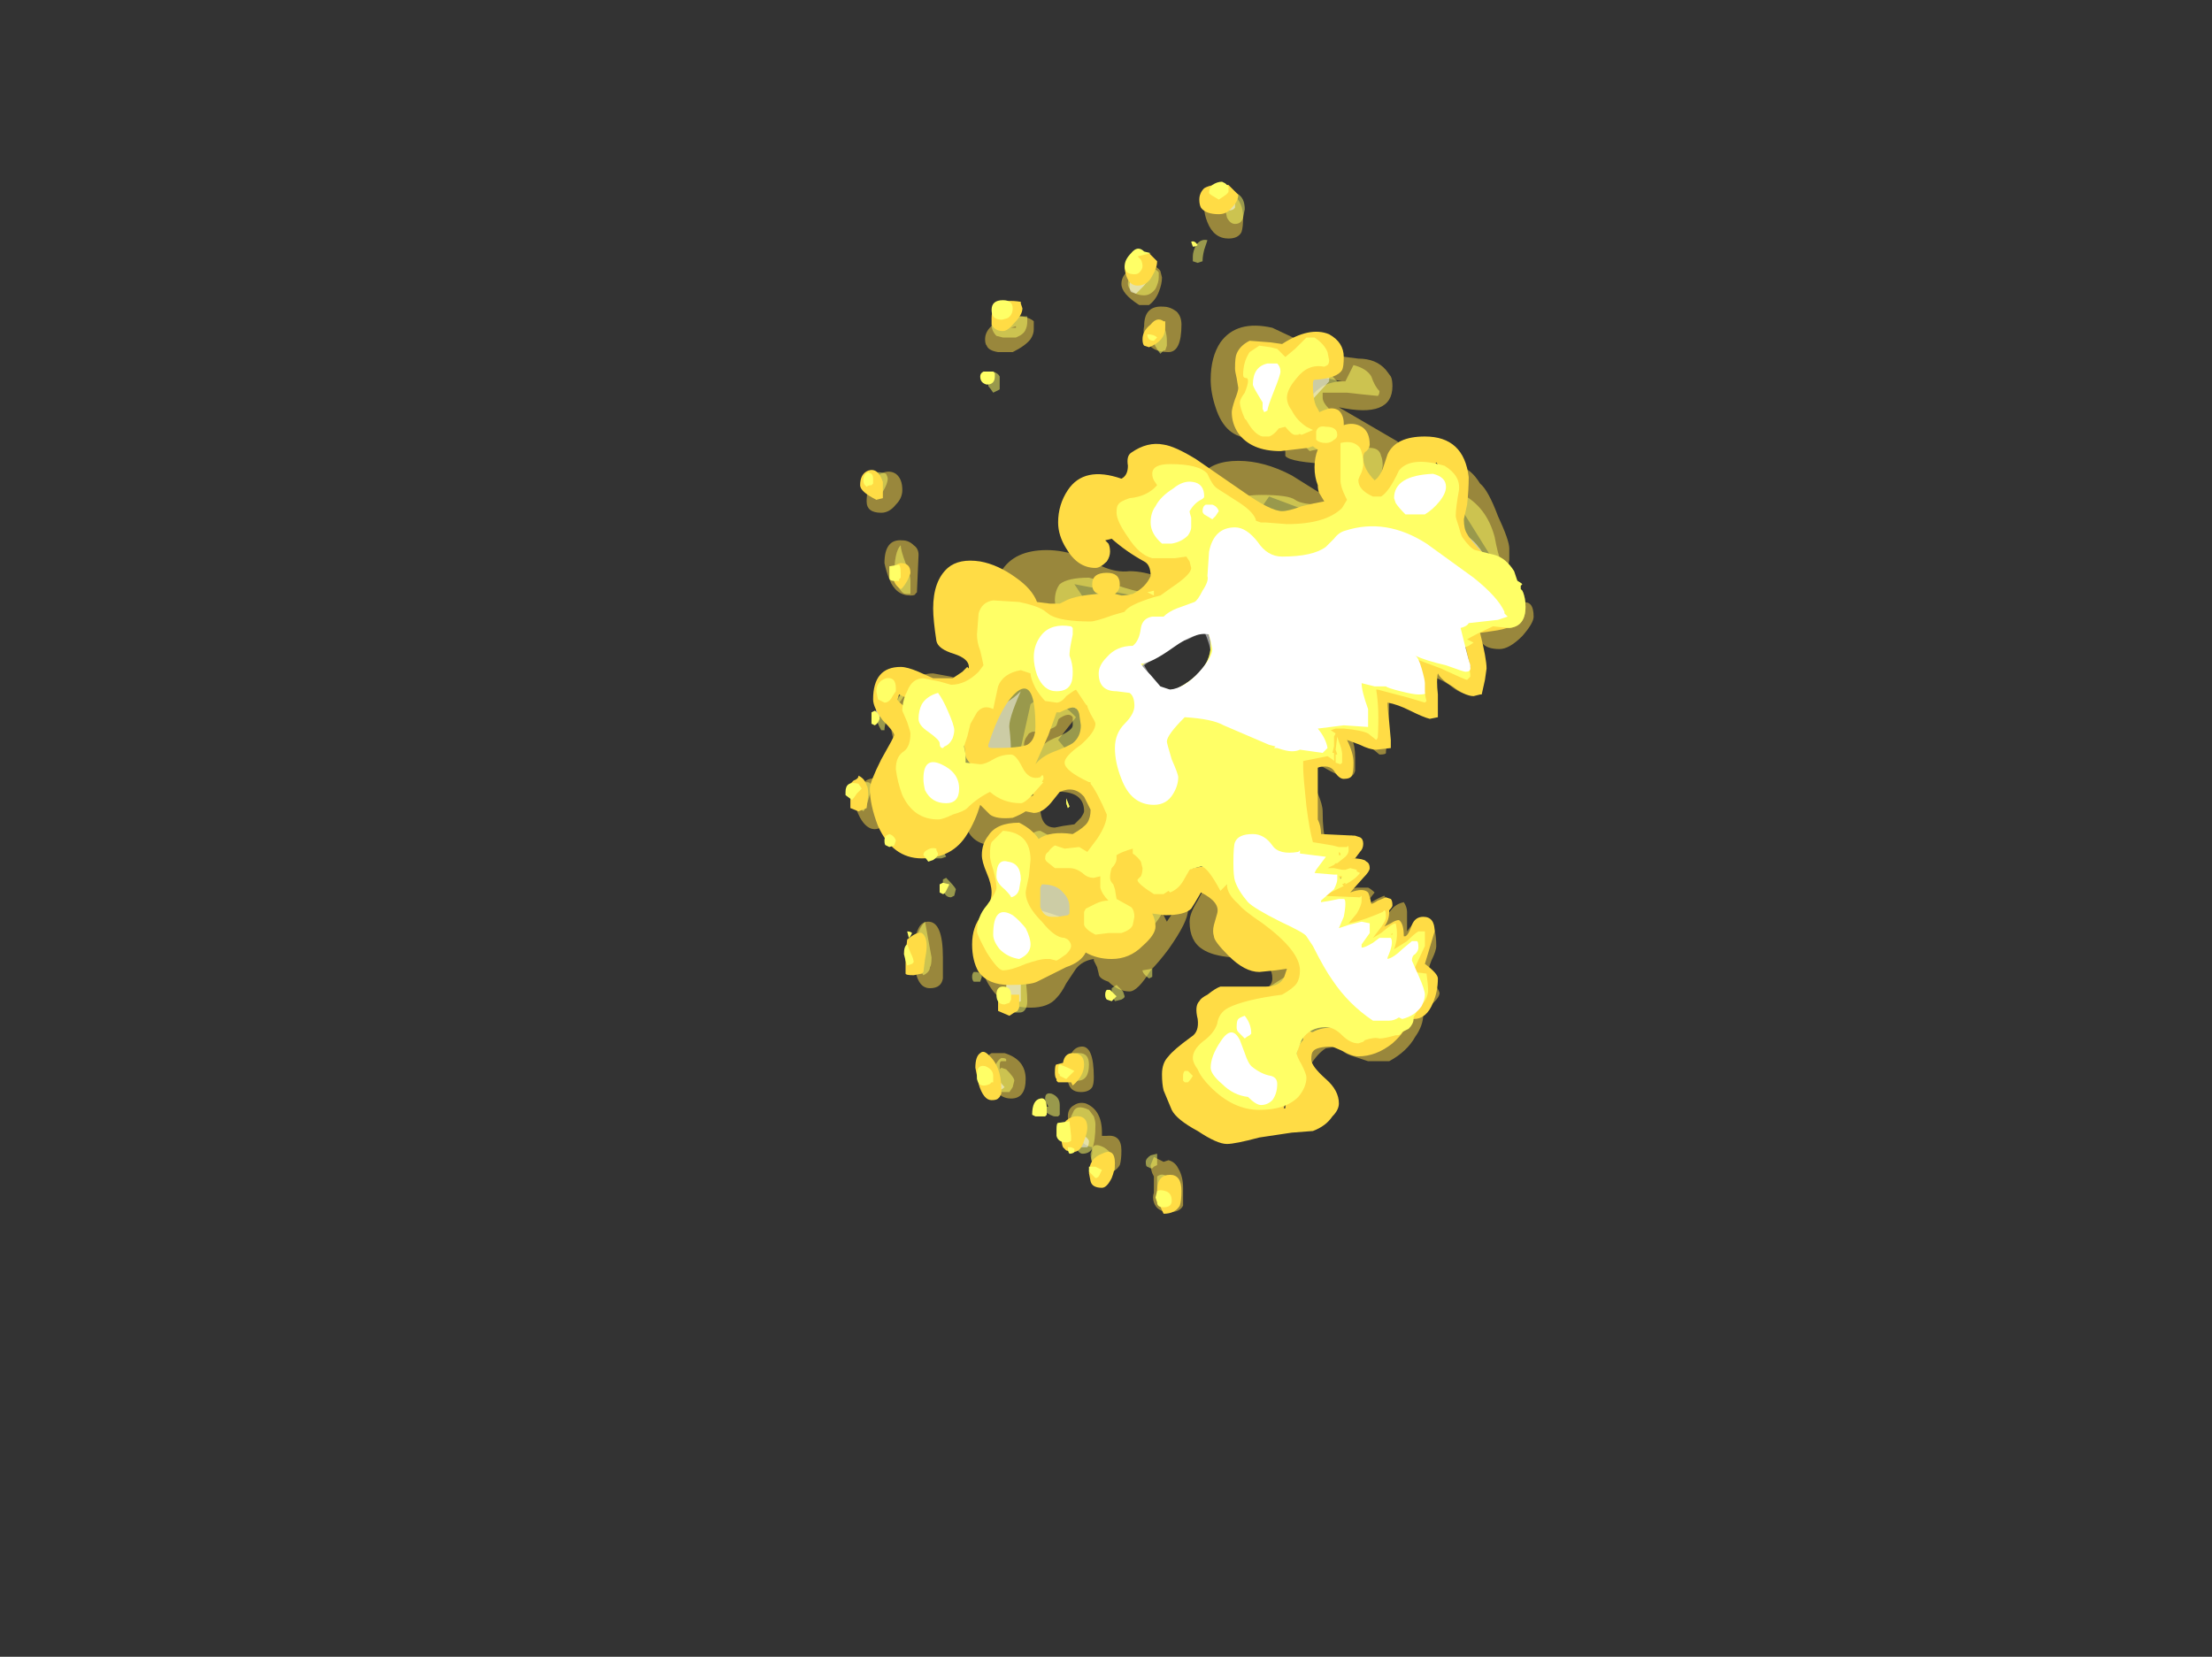 <?xml version="1.0" encoding="UTF-8" standalone="no"?>
<svg xmlns:ffdec="https://www.free-decompiler.com/flash" xmlns:xlink="http://www.w3.org/1999/xlink" ffdec:objectType="frame" height="357.35px" width="477.05px" xmlns="http://www.w3.org/2000/svg">
  <rect width="100%" height="100%" fill="#333333" stroke="none"/>
  <g transform="matrix(1.0, 0.0, 0.0, 1.0, 164.25, 236.25)">
    <use ffdec:characterId="1545" height="31.5" transform="matrix(7.0, 0.0, 0.0, 7.0, 19.5, -195.3)" width="21.0" xlink:href="#shape0"/>
    <use ffdec:characterId="1546" height="31.8" transform="matrix(7.0, 0.0, 0.0, 7.0, 18.1, -197.05)" width="20.95" xlink:href="#shape1"/>
  </g>
  <defs>
    <g id="shape0" transform="matrix(1.0, 0.0, 0.0, 1.0, 4.0, 40.5)">
      <path d="M7.45 -40.5 Q8.05 -40.3 8.05 -39.65 8.05 -39.35 8.0 -39.2 7.9 -39.0 7.6 -39.0 7.15 -39.0 6.95 -39.5 6.85 -39.75 6.85 -39.95 6.85 -40.3 7.05 -40.45 7.2 -40.55 7.45 -40.5 M6.15 -36.35 Q6.15 -35.5 5.75 -35.5 5.2 -35.5 5.05 -35.9 4.95 -36.05 5.0 -36.3 5.0 -36.95 5.6 -36.9 5.8 -36.9 6.0 -36.75 6.15 -36.6 6.15 -36.35 M10.8 -35.4 L11.6 -35.3 Q12.15 -35.3 12.45 -34.95 L12.6 -34.75 Q12.65 -34.65 12.65 -34.45 12.65 -33.45 11.0 -33.8 L12.8 -32.75 Q12.9 -32.65 12.85 -32.5 L12.8 -31.9 Q12.8 -31.5 13.0 -31.2 13.15 -31.0 13.3 -30.95 L13.5 -31.2 Q13.7 -31.55 14.0 -31.75 14.8 -32.35 15.35 -31.45 15.6 -31.25 15.9 -30.45 16.25 -29.7 16.25 -29.45 L16.25 -29.1 16.2 -28.8 Q16.15 -28.7 16.0 -28.7 L14.5 -31.1 13.65 -30.1 12.15 -31.3 10.45 -30.45 8.85 -31.05 8.5 -30.55 8.3 -29.55 Q8.3 -29.15 7.9 -29.15 L7.75 -29.15 Q7.7 -28.8 7.45 -28.5 L5.7 -27.8 2.85 -28.35 Q3.3 -27.7 3.35 -27.5 L3.4 -26.85 Q3.4 -26.35 3.25 -26.05 L2.35 -25.55 1.9 -25.6 0.9 -25.35 Q0.2 -24.6 -0.45 -24.6 -0.75 -24.6 -1.0 -24.7 L-0.9 -23.95 Q-0.8 -23.65 -0.55 -23.4 L-0.6 -23.4 -0.85 -23.0 -0.3 -22.6 Q-0.1 -23.0 0.4 -22.85 0.9 -22.6 1.0 -22.4 L1.5 -24.65 Q2.05 -25.15 2.9 -24.25 L2.35 -23.55 4.05 -21.5 3.7 -20.55 2.35 -19.9 1.8 -20.1 1.35 -18.4 Q1.95 -18.3 2.8 -17.95 L3.15 -17.8 3.2 -18.1 Q3.45 -18.4 4.2 -18.3 L4.65 -18.35 3.7 -19.85 5.3 -20.85 7.35 -20.2 7.6 -19.1 Q7.6 -19.0 7.35 -18.6 L7.65 -18.6 9.0 -17.05 Q9.55 -16.7 9.55 -16.2 L9.25 -15.5 Q9.1 -15.35 8.6 -15.1 L9.2 -14.05 9.45 -13.7 10.0 -14.45 11.45 -14.75 12.75 -15.05 Q13.05 -15.35 13.25 -15.5 L13.35 -15.55 13.65 -15.75 13.65 -15.85 13.5 -16.05 13.3 -16.25 13.4 -16.45 Q13.35 -16.65 13.35 -16.9 13.35 -17.1 13.55 -17.55 L12.9 -16.95 12.7 -16.65 12.55 -16.7 12.5 -16.85 12.65 -17.3 Q12.8 -17.65 12.8 -17.75 L12.8 -17.8 12.45 -17.35 11.8 -17.3 11.95 -17.65 Q12.15 -17.95 12.15 -18.05 L11.8 -17.85 11.0 -17.75 Q11.15 -18.2 11.3 -18.25 L11.3 -18.35 10.4 -18.6 Q10.45 -18.7 10.9 -19.0 L11.45 -19.6 10.45 -19.55 10.7 -19.85 Q10.05 -20.0 9.95 -20.4 L9.7 -22.85 10.1 -23.0 Q9.8 -23.2 9.75 -23.4 L10.3 -23.35 11.0 -23.0 11.1 -23.0 11.0 -23.55 10.95 -23.55 10.9 -23.6 Q10.9 -23.65 10.9 -23.8 10.85 -24.0 10.8 -24.1 L11.4 -24.1 Q11.7 -23.9 12.05 -23.8 12.15 -24.3 12.15 -25.4 L12.95 -25.15 Q13.3 -24.9 13.45 -24.85 L13.5 -25.45 13.35 -25.85 13.4 -25.95 13.6 -26.0 14.95 -25.45 14.65 -26.55 15.5 -26.95 Q17.0 -28.4 17.0 -27.35 17.0 -27.15 16.65 -26.75 16.25 -26.35 15.95 -26.35 15.55 -26.35 15.4 -26.55 L15.05 -26.5 15.25 -25.9 15.35 -25.3 Q15.35 -25.25 15.25 -25.1 15.15 -24.95 15.05 -24.95 14.75 -24.95 14.4 -25.25 14.0 -25.5 13.8 -25.5 14.0 -24.9 14.05 -24.5 L14.0 -24.3 Q13.95 -24.25 13.8 -24.25 13.65 -24.25 13.15 -24.55 L12.55 -24.9 Q12.55 -23.95 12.45 -23.2 L12.45 -23.15 Q12.45 -23.1 12.25 -23.1 L11.95 -23.35 Q11.6 -23.55 11.4 -23.55 11.5 -23.4 11.5 -23.0 L11.5 -22.6 Q11.45 -22.4 11.25 -22.4 11.05 -22.4 10.45 -22.75 10.25 -22.65 10.25 -22.55 10.2 -22.55 10.2 -22.35 10.2 -22.25 10.35 -21.9 10.5 -21.55 10.5 -21.35 10.5 -20.7 10.6 -20.45 L11.4 -20.6 11.45 -20.55 Q11.5 -20.55 11.5 -20.4 11.5 -20.25 11.2 -19.95 L11.75 -19.85 11.8 -19.85 11.8 -19.7 Q11.8 -19.5 11.65 -19.3 11.55 -19.1 11.35 -19.0 L11.35 -18.95 11.55 -19.0 11.9 -19.0 Q12.0 -18.95 12.1 -18.85 L11.75 -18.4 11.75 -18.35 12.0 -18.55 Q12.25 -18.7 12.4 -18.75 12.55 -18.55 12.4 -18.15 L12.4 -18.05 12.6 -18.3 Q12.75 -18.5 13.0 -18.55 13.1 -18.4 13.1 -18.25 L13.1 -17.65 Q13.45 -18.15 13.7 -18.05 L13.75 -18.05 13.8 -18.0 Q14.0 -17.8 14.0 -17.2 14.0 -17.05 13.85 -16.75 13.75 -16.5 13.75 -16.35 13.75 -16.25 13.95 -16.05 14.1 -15.8 14.1 -15.75 14.1 -15.6 13.8 -15.35 L13.6 -15.2 13.6 -15.1 Q13.6 -14.75 13.35 -14.4 13.1 -13.95 12.55 -13.65 L11.9 -13.65 11.45 -13.8 Q11.1 -13.9 11.0 -14.1 L10.6 -14.05 Q10.35 -13.9 10.1 -13.5 9.9 -13.0 9.8 -12.85 9.65 -12.65 9.1 -12.35 8.5 -12.0 8.2 -12.0 7.45 -12.0 7.15 -12.9 6.95 -13.45 6.95 -13.95 6.95 -15.45 7.95 -15.7 L8.65 -15.85 Q8.95 -15.95 8.95 -16.2 8.95 -16.6 8.55 -16.75 L7.7 -16.85 Q7.1 -16.9 6.8 -17.1 6.4 -17.35 6.4 -17.95 6.4 -18.2 6.65 -18.6 6.9 -19.05 6.9 -19.2 6.9 -19.5 6.85 -19.65 6.75 -19.85 6.4 -20.15 L6.0 -20.15 5.9 -20.05 Q5.8 -20.0 5.8 -19.85 L5.95 -19.65 Q6.1 -19.5 6.1 -19.35 6.15 -19.25 6.05 -19.15 6.0 -18.95 6.0 -18.85 L6.15 -18.55 6.35 -18.3 Q6.35 -17.95 5.75 -17.1 5.45 -16.7 5.2 -16.45 4.8 -15.8 4.55 -15.8 4.2 -15.8 3.9 -16.1 3.6 -16.2 3.6 -16.35 L3.55 -16.55 3.45 -16.75 3.45 -16.8 Q3.1 -16.75 2.9 -16.5 L2.6 -16.05 Q2.45 -15.75 2.3 -15.6 2.05 -15.3 1.5 -15.3 0.65 -15.3 0.25 -15.95 0.05 -16.25 0.0 -16.6 0.0 -17.0 0.2 -17.3 0.4 -17.7 0.4 -18.15 0.6 -18.75 0.9 -19.05 1.1 -19.25 1.1 -19.7 1.1 -19.85 1.0 -20.3 L0.95 -20.45 0.85 -20.4 Q0.65 -20.3 0.4 -20.3 -0.4 -20.3 -0.55 -21.1 L-0.7 -21.7 Q-0.75 -22.05 -0.95 -22.15 L-1.75 -22.7 Q-2.0 -22.85 -2.1 -23.0 L-2.45 -23.2 Q-2.8 -23.5 -2.8 -24.05 -2.8 -24.45 -2.5 -24.95 -2.1 -25.6 -1.5 -25.6 L-0.95 -25.5 -0.4 -25.35 Q-0.15 -25.35 0.4 -25.9 L1.3 -26.75 Q1.25 -27.1 0.85 -27.45 0.4 -27.8 0.4 -28.0 0.4 -28.45 0.6 -28.75 1.0 -29.4 2.0 -29.4 2.5 -29.4 3.05 -29.2 L3.7 -28.9 Q4.15 -28.7 4.55 -28.75 5.0 -28.75 5.5 -28.55 L5.95 -28.55 Q6.3 -28.75 6.75 -29.0 7.05 -29.15 7.05 -29.4 7.05 -29.5 6.95 -29.75 6.8 -30.0 6.8 -30.1 L6.85 -30.25 Q6.6 -30.45 6.5 -30.6 6.45 -30.75 6.45 -31.05 6.45 -31.4 6.75 -31.7 7.1 -32.15 7.9 -32.15 8.7 -32.15 9.55 -31.7 L10.35 -31.2 10.75 -31.2 10.95 -31.3 11.1 -31.35 Q11.15 -31.35 11.15 -31.5 L11.1 -31.75 Q11.0 -32.0 10.8 -32.05 9.5 -32.1 9.35 -32.3 L9.35 -32.45 Q9.3 -32.55 9.25 -32.65 8.95 -32.9 8.85 -32.9 L8.3 -32.85 Q7.5 -32.85 7.2 -33.8 7.05 -34.25 7.05 -34.65 7.05 -35.35 7.35 -35.8 7.85 -36.5 8.95 -36.25 L9.8 -35.85 10.8 -35.4 M1.25 -36.6 Q1.5 -36.55 1.6 -36.45 L1.6 -36.2 Q1.6 -36.05 1.5 -35.9 1.35 -35.7 0.95 -35.5 L0.5 -35.5 Q0.2 -35.55 0.15 -35.7 0.1 -35.75 0.1 -35.9 0.1 -36.15 0.35 -36.35 0.7 -36.65 1.25 -36.6 M5.5 -38.0 L5.55 -37.8 Q5.55 -37.6 5.45 -37.35 5.35 -37.1 5.15 -36.95 L4.85 -36.95 Q4.3 -37.3 4.3 -37.6 4.3 -37.8 4.45 -37.95 4.7 -38.25 5.15 -38.2 5.4 -38.15 5.5 -38.0 M11.1 -34.6 Q10.55 -34.7 10.4 -34.75 L9.95 -34.9 9.55 -35.1 Q9.6 -34.9 9.6 -34.7 L9.15 -33.8 Q9.45 -33.65 9.7 -33.3 L10.05 -33.85 Q10.05 -34.15 10.5 -34.45 10.8 -34.6 11.1 -34.6 M1.8 -21.5 Q1.8 -20.85 2.25 -20.85 L2.5 -20.9 2.85 -20.95 3.05 -21.15 Q3.15 -21.3 3.15 -21.35 3.15 -21.9 2.5 -21.95 1.8 -22.0 1.8 -21.5 M5.7 -17.95 L5.9 -18.25 5.5 -18.35 5.7 -17.95 M6.2 -9.2 Q6.1 -9.0 5.8 -9.0 5.4 -9.0 5.3 -9.3 5.25 -9.45 5.3 -9.6 5.3 -9.9 5.3 -10.1 L5.25 -10.2 Q5.2 -10.35 5.2 -10.45 L5.3 -10.7 5.6 -10.55 5.75 -10.6 Q5.95 -10.55 6.05 -10.35 6.2 -10.1 6.2 -9.75 L6.2 -9.2 M3.45 -13.15 Q3.45 -12.95 3.4 -12.85 3.3 -12.7 3.05 -12.7 2.7 -12.7 2.65 -13.05 2.6 -13.2 2.65 -13.3 2.65 -14.05 3.05 -14.1 3.45 -14.15 3.45 -13.15 M3.85 -11.35 Q4.3 -11.4 4.3 -10.9 4.3 -10.6 4.25 -10.45 4.1 -10.2 3.8 -10.2 3.45 -10.2 3.4 -10.5 3.35 -10.65 3.4 -10.8 3.4 -10.9 3.4 -11.0 3.1 -11.05 2.9 -11.4 2.65 -11.7 2.65 -11.95 2.65 -12.2 2.85 -12.3 3.0 -12.4 3.2 -12.35 3.7 -12.15 3.7 -11.45 L3.7 -11.35 3.85 -11.35 M0.25 -13.0 Q0.15 -13.25 0.1 -13.5 0.1 -13.8 0.3 -13.9 L0.7 -13.9 Q1.35 -13.7 1.35 -13.1 1.35 -12.5 0.9 -12.5 0.5 -12.5 0.25 -13.0 M-3.0 -31.8 Q-2.8 -31.85 -2.65 -31.75 -2.45 -31.6 -2.45 -31.25 -2.45 -31.0 -2.65 -30.8 -2.85 -30.55 -3.1 -30.55 -3.55 -30.55 -3.55 -30.9 -3.55 -31.6 -3.0 -31.8 M-1.95 -29.25 L-2.0 -28.1 -2.05 -28.05 Q-2.05 -28.0 -2.2 -28.0 -2.65 -28.0 -2.85 -28.5 -2.95 -28.75 -3.0 -29.0 -3.0 -29.75 -2.45 -29.7 -2.25 -29.7 -2.1 -29.55 -1.95 -29.45 -1.95 -29.25 M-3.75 -22.1 Q-3.55 -22.45 -3.1 -22.35 -2.85 -22.25 -2.8 -22.05 -2.75 -22.0 -2.75 -21.75 -2.75 -21.45 -2.9 -21.15 -3.05 -20.8 -3.3 -20.8 -3.55 -20.8 -3.75 -21.15 -3.9 -21.45 -3.9 -21.55 -3.9 -21.85 -3.75 -22.1 M-1.65 -17.95 Q-1.2 -17.95 -1.2 -16.85 L-1.2 -16.2 Q-1.25 -15.9 -1.6 -15.9 -1.95 -15.9 -2.05 -16.45 -2.1 -16.75 -2.1 -17.0 -2.1 -17.45 -1.95 -17.75 -1.85 -17.95 -1.65 -17.95" fill="#ffdc45" fill-opacity="0.498" fill-rule="evenodd" stroke="none"/>
      <path d="M7.5 -39.9 Q7.0 -39.9 7.0 -40.15 7.0 -40.3 7.15 -40.4 7.35 -40.5 7.55 -40.45 8.1 -40.45 8.1 -39.9 L8.05 -39.65 Q8.0 -39.45 7.8 -39.45 7.65 -39.45 7.55 -39.65 L7.5 -39.9 M6.8 -38.3 L6.65 -38.25 6.5 -38.3 Q6.5 -38.35 6.5 -38.45 6.5 -38.6 6.6 -38.8 6.75 -39.0 6.95 -38.95 L6.85 -38.65 Q6.8 -38.45 6.8 -38.3 M1.05 -36.3 L0.9 -36.25 1.05 -36.25 1.05 -36.3 M1.4 -36.6 L1.4 -36.45 Q1.4 -36.3 1.35 -36.2 1.3 -36.05 1.05 -35.95 L0.65 -35.95 0.45 -36.0 Q0.3 -36.15 0.3 -36.35 L0.95 -36.6 1.4 -36.6 M5.0 -38.15 L5.2 -38.1 Q5.4 -38.05 5.45 -37.95 L5.45 -37.8 Q5.45 -37.65 5.35 -37.45 5.2 -37.25 5.0 -37.25 4.75 -37.25 4.6 -37.4 4.5 -37.5 4.5 -37.6 4.5 -37.8 4.65 -38.0 4.8 -38.25 4.95 -38.3 5.0 -38.25 4.9 -38.15 L5.0 -38.15 M5.7 -35.85 L5.7 -35.7 5.65 -35.55 5.6 -35.55 5.5 -35.45 Q5.3 -35.7 5.3 -35.85 5.3 -36.05 5.4 -36.2 5.45 -36.35 5.55 -36.4 5.7 -36.15 5.7 -35.85 M0.35 -34.25 Q0.25 -34.4 0.2 -34.45 0.2 -34.5 0.2 -34.6 L0.2 -34.7 Q0.25 -34.8 0.35 -34.9 0.5 -34.85 0.55 -34.75 L0.55 -34.35 0.35 -34.25 M4.05 -28.35 Q4.8 -28.1 5.0 -28.1 5.6 -28.1 6.8 -28.65 L7.7 -29.05 7.7 -29.1 Q7.85 -29.25 7.85 -29.35 7.85 -29.5 7.6 -29.85 7.35 -30.2 7.35 -30.4 7.35 -30.65 7.6 -30.85 7.95 -31.1 8.6 -31.1 9.45 -31.1 9.65 -30.95 9.85 -30.8 10.5 -30.8 10.85 -30.8 11.35 -31.05 L11.6 -31.2 Q11.5 -31.8 11.2 -32.15 10.8 -32.65 10.1 -32.45 L9.65 -32.9 Q9.45 -33.15 9.25 -33.25 8.8 -33.45 8.7 -33.65 8.6 -33.75 8.6 -33.9 8.6 -34.3 8.75 -34.65 8.95 -35.05 9.25 -35.25 9.95 -35.2 10.25 -35.0 10.5 -34.85 10.65 -34.85 L10.8 -34.85 10.85 -34.8 10.8 -34.75 10.95 -34.6 11.2 -34.6 11.45 -35.1 Q11.85 -35.0 12.0 -34.75 12.1 -34.45 12.25 -34.3 12.25 -34.2 12.2 -34.15 L11.7 -34.2 11.25 -34.25 10.5 -34.25 10.5 -34.1 Q10.5 -33.95 10.7 -33.75 10.9 -33.5 10.95 -33.35 11.0 -33.2 11.2 -33.05 L11.5 -32.7 Q11.6 -32.6 11.95 -32.55 12.25 -32.55 12.3 -32.3 12.35 -32.2 12.35 -32.0 L12.3 -31.7 Q12.3 -31.5 12.55 -31.2 L12.85 -30.8 Q12.9 -30.75 13.3 -30.7 L13.75 -30.55 14.0 -30.9 Q14.25 -31.2 14.75 -31.15 15.55 -30.75 15.8 -29.8 15.9 -29.25 16.0 -29.05 16.2 -28.65 16.65 -28.35 L16.6 -28.3 16.6 -28.2 16.65 -28.15 Q16.75 -27.95 16.75 -27.65 16.75 -27.05 16.25 -27.0 L15.75 -27.05 Q15.2 -26.8 14.95 -26.65 L15.15 -26.55 15.0 -26.45 14.75 -26.35 14.85 -26.2 Q15.05 -25.8 15.05 -25.5 L14.95 -25.4 Q14.9 -25.4 14.15 -25.75 L13.35 -26.05 Q13.55 -25.85 13.6 -25.45 13.65 -24.9 13.7 -24.75 L13.65 -24.7 13.15 -24.85 12.2 -25.1 12.15 -25.1 Q12.25 -24.5 12.2 -23.65 12.2 -23.6 12.15 -23.55 L11.9 -23.75 Q11.7 -23.85 11.15 -23.9 L10.9 -23.9 10.75 -23.85 10.9 -23.75 10.85 -23.65 10.95 -23.55 10.95 -23.65 11.0 -23.5 Q11.1 -23.25 11.1 -23.1 L11.1 -22.85 11.05 -22.8 10.9 -22.85 10.9 -22.9 10.85 -22.95 10.85 -22.9 10.8 -22.95 10.65 -23.05 9.9 -22.9 9.9 -22.7 Q9.9 -22.45 10.0 -21.5 10.1 -20.75 10.2 -20.4 L10.8 -20.3 10.9 -20.3 Q11.15 -20.25 11.2 -20.2 L11.25 -20.15 11.1 -19.95 11.1 -20.1 11.0 -20.0 11.05 -19.95 11.05 -19.9 10.85 -19.7 10.65 -19.6 10.9 -19.6 Q11.2 -19.55 11.35 -19.65 11.55 -19.65 11.55 -19.55 L11.55 -19.5 11.65 -19.45 Q11.5 -19.25 11.2 -19.1 L11.2 -19.15 11.1 -19.1 11.1 -19.05 11.15 -19.05 10.55 -18.75 10.45 -18.8 10.45 -18.75 11.2 -18.7 11.65 -18.7 11.7 -18.75 11.7 -18.6 Q11.7 -18.45 11.55 -18.2 L11.3 -17.9 11.25 -17.9 Q11.4 -17.9 11.85 -18.05 12.25 -18.2 12.35 -18.25 L12.4 -18.3 Q12.45 -18.3 12.45 -18.1 12.45 -17.95 12.2 -17.65 L12.05 -17.45 12.3 -17.6 Q12.65 -17.9 12.75 -17.9 12.85 -17.5 12.7 -17.1 L13.1 -17.35 Q13.35 -17.6 13.45 -17.65 L13.65 -17.65 13.65 -17.2 13.35 -16.55 13.3 -16.4 13.7 -16.35 Q13.75 -16.0 13.75 -15.8 13.7 -15.45 13.45 -15.35 13.4 -15.05 13.15 -14.75 L13.0 -14.65 Q12.95 -14.5 12.8 -14.45 L12.7 -14.45 12.65 -14.4 12.65 -14.45 Q12.4 -14.3 12.1 -14.3 L11.65 -14.4 Q11.25 -14.55 10.85 -14.55 10.5 -14.55 10.25 -14.45 L10.0 -14.1 Q9.75 -13.7 9.6 -13.55 9.3 -13.25 8.9 -13.25 8.3 -13.25 8.05 -14.0 7.95 -14.35 7.95 -14.75 7.95 -15.3 8.25 -15.5 8.45 -15.7 9.5 -16.35 L9.35 -16.6 9.35 -16.65 Q9.1 -17.0 8.5 -17.4 7.5 -18.15 7.45 -18.3 7.45 -18.5 7.5 -18.95 7.5 -19.35 7.25 -19.6 L7.1 -19.85 6.8 -20.2 Q6.65 -20.35 6.45 -20.4 L6.15 -20.45 5.9 -20.4 5.85 -20.35 5.85 -20.05 5.75 -19.95 Q5.95 -19.95 5.95 -19.6 5.95 -19.5 5.85 -19.3 5.7 -19.0 5.45 -19.0 5.25 -19.0 5.15 -19.25 5.1 -19.35 5.1 -19.45 5.1 -19.75 5.5 -19.9 L5.65 -19.95 5.6 -20.0 5.55 -20.0 Q5.35 -20.0 5.25 -20.1 L5.05 -20.3 4.7 -20.3 Q4.5 -20.2 4.35 -19.95 L4.3 -19.9 4.25 -19.5 Q4.25 -19.15 4.65 -18.85 4.85 -18.7 5.0 -18.6 L5.2 -18.65 5.35 -18.65 5.4 -18.6 5.55 -18.55 5.6 -18.55 5.6 -18.4 Q5.6 -18.2 5.3 -17.85 4.95 -17.35 4.45 -17.35 3.8 -17.35 3.65 -17.55 L3.55 -17.65 Q3.5 -17.7 3.45 -17.7 L3.3 -17.65 2.7 -17.3 Q2.2 -17.0 2.0 -17.0 1.45 -17.0 1.3 -17.4 1.2 -17.6 1.2 -17.95 1.2 -18.2 1.35 -18.85 L1.5 -19.4 1.4 -19.6 1.3 -20.05 Q1.3 -20.2 1.4 -20.45 1.55 -20.75 1.8 -20.75 2.0 -20.65 2.25 -20.5 L2.6 -20.3 3.05 -20.3 3.5 -20.8 Q3.75 -21.05 3.75 -21.2 3.75 -21.3 3.65 -21.55 L3.4 -21.95 3.2 -22.05 3.0 -22.05 3.0 -22.15 3.05 -22.2 3.2 -22.2 3.25 -22.15 3.05 -22.4 Q2.95 -22.6 2.7 -22.6 2.4 -22.6 1.75 -22.1 1.05 -21.6 0.9 -21.6 0.65 -21.6 0.25 -22.1 L-0.3 -22.7 Q-0.45 -22.8 -0.85 -22.95 -1.2 -23.05 -1.3 -23.2 L-1.5 -23.5 Q-1.6 -23.7 -1.6 -23.8 -1.6 -23.9 -1.5 -24.2 L-1.35 -24.6 Q-1.1 -24.95 -0.65 -24.95 L0.15 -25.0 0.8 -25.65 Q1.4 -26.3 1.7 -26.3 1.9 -26.3 2.1 -26.2 2.25 -26.1 2.65 -26.1 L3.0 -26.15 3.15 -26.4 Q3.15 -26.8 2.7 -27.15 2.25 -27.5 2.25 -27.85 2.25 -28.15 2.4 -28.35 2.65 -28.55 3.3 -28.55 L4.05 -28.35 M12.65 -17.6 L12.6 -17.55 12.65 -17.55 12.65 -17.6 M6.95 -26.9 Q6.2 -26.85 5.5 -26.3 L4.85 -25.75 5.25 -25.4 Q5.5 -25.1 5.85 -25.05 6.7 -25.45 6.95 -26.0 7.15 -26.45 6.95 -26.9 M2.3 -24.0 Q2.2 -23.85 1.55 -23.8 L1.45 -23.75 1.35 -23.6 Q1.3 -23.5 1.3 -23.4 1.3 -23.3 1.35 -23.2 L1.45 -23.15 1.75 -23.15 Q1.8 -23.45 2.35 -23.65 2.8 -23.85 2.8 -24.0 L2.8 -24.25 Q2.7 -24.4 2.45 -24.25 2.35 -24.2 2.35 -24.15 L2.3 -24.0 M2.6 -21.6 L2.6 -21.75 2.7 -21.5 2.65 -21.45 2.6 -21.6 M1.3 -16.55 Q1.4 -15.85 1.4 -15.5 1.4 -15.3 1.3 -15.2 1.25 -15.15 1.15 -15.15 L1.0 -15.15 1.0 -15.2 0.85 -15.25 Q0.8 -15.35 0.75 -15.5 L0.75 -15.75 Q0.75 -16.05 0.75 -16.15 0.85 -16.3 1.3 -16.55 M5.25 -16.25 L5.15 -16.2 Q4.95 -16.35 4.95 -16.45 L5.25 -16.5 5.25 -16.25 M4.15 -16.0 L4.35 -15.8 4.4 -15.65 Q4.4 -15.6 4.3 -15.55 L4.1 -15.5 4.05 -15.6 Q4.0 -15.65 4.0 -15.75 L4.0 -15.9 4.15 -16.0 M7.8 -13.05 Q7.85 -12.95 7.85 -12.9 7.75 -12.75 7.7 -12.75 L7.55 -12.85 Q7.5 -12.95 7.5 -13.0 7.5 -13.1 7.55 -13.15 L7.7 -13.15 7.8 -13.05 M6.65 -13.25 L6.65 -13.0 Q6.55 -12.95 6.45 -12.95 6.35 -13.0 6.3 -13.05 6.3 -13.1 6.3 -13.25 6.3 -13.35 6.3 -13.4 L6.65 -13.4 6.65 -13.25 M6.0 -9.6 L5.95 -9.4 Q5.95 -9.3 5.8 -9.3 5.65 -9.3 5.4 -9.65 L5.4 -10.1 Q5.6 -10.25 5.8 -10.0 6.0 -9.85 6.0 -9.6 M2.95 -13.05 Q2.75 -13.05 2.7 -13.25 2.65 -13.3 2.7 -13.4 2.7 -13.95 3.0 -13.9 3.3 -13.9 3.3 -13.55 3.3 -13.05 2.95 -13.05 M3.45 -11.95 Q3.5 -11.8 3.5 -11.7 3.5 -11.2 3.4 -10.95 3.3 -10.8 3.1 -10.8 2.95 -10.8 2.8 -11.2 2.75 -11.5 2.75 -11.65 L2.75 -11.95 2.8 -12.05 Q2.9 -12.35 3.3 -12.15 L3.45 -11.95 M3.4 -10.95 Q3.45 -11.15 3.75 -11.0 4.1 -10.8 4.1 -10.4 L4.1 -10.3 4.05 -10.25 3.9 -10.2 Q3.6 -10.15 3.45 -10.45 3.35 -10.6 3.35 -10.8 L3.4 -10.95 M5.4 -10.8 L5.4 -10.45 5.3 -10.4 5.25 -10.35 5.2 -10.35 5.1 -10.4 Q5.05 -10.4 5.05 -10.55 5.05 -10.65 5.2 -10.75 L5.4 -10.8 M2.15 -12.65 Q2.4 -12.55 2.4 -12.3 L2.4 -12.0 2.35 -11.95 2.25 -11.95 Q2.2 -11.95 2.1 -12.0 L1.85 -12.15 1.85 -12.3 Q1.95 -12.3 1.95 -12.25 L2.05 -12.25 2.0 -12.35 Q1.95 -12.4 1.95 -12.5 1.95 -12.7 2.15 -12.65 M0.75 -13.65 L0.6 -13.65 Q0.55 -13.65 0.55 -13.5 L0.55 -13.4 0.6 -13.45 0.75 -13.4 Q1.0 -13.15 1.0 -13.05 L0.95 -12.85 0.85 -12.7 0.55 -12.7 Q0.5 -12.75 0.5 -12.95 L0.3 -12.95 0.1 -13.1 Q0.05 -13.15 0.05 -13.2 0.05 -13.3 0.15 -13.4 0.2 -13.55 0.3 -13.6 L0.4 -13.5 Q0.5 -13.7 0.6 -13.75 0.75 -13.75 0.75 -13.7 L0.75 -13.65 M-2.95 -31.75 Q-2.9 -31.65 -2.9 -31.6 -2.9 -31.45 -3.05 -31.2 L-3.25 -30.95 Q-3.35 -31.15 -3.35 -31.55 L-3.35 -31.7 -3.25 -31.8 Q-3.05 -31.8 -2.95 -31.75 M-2.55 -28.7 L-2.6 -28.55 -2.55 -28.4 -2.45 -28.35 -2.4 -28.35 -2.4 -28.45 Q-2.4 -28.65 -2.55 -28.7 M-2.7 -28.6 Q-2.7 -29.35 -2.5 -29.55 -2.5 -29.4 -2.35 -29.0 -2.2 -28.65 -2.2 -28.45 -2.2 -28.2 -2.2 -28.1 L-2.2 -28.05 -2.35 -28.05 Q-2.45 -28.05 -2.6 -28.3 L-2.7 -28.6 M-1.7 -27.85 L-1.7 -27.85 M-2.45 -25.35 L-2.35 -25.3 Q-2.35 -25.25 -2.35 -25.15 -2.35 -24.95 -2.5 -24.75 L-2.7 -24.55 -2.7 -24.45 -2.85 -24.4 -2.95 -24.15 Q-3.0 -23.95 -3.0 -23.85 L-3.1 -23.85 Q-3.25 -24.1 -3.25 -24.3 -3.25 -24.55 -3.0 -24.95 -2.8 -25.25 -2.6 -25.4 L-2.45 -25.35 M-2.4 -25.15 L-2.5 -25.3 Q-2.95 -24.85 -3.0 -24.7 L-3.0 -24.65 -2.85 -24.65 Q-2.75 -24.65 -2.6 -24.85 -2.4 -25.05 -2.4 -25.15 M-4.0 -21.85 Q-4.0 -22.1 -3.7 -22.2 -3.4 -22.35 -3.4 -22.05 L-3.5 -21.7 Q-3.6 -21.4 -3.65 -21.35 L-3.85 -21.55 Q-4.0 -21.75 -4.0 -21.85 M-1.15 -20.05 L-1.1 -19.95 -1.25 -19.9 -1.5 -19.9 -1.55 -20.1 Q-1.45 -20.2 -1.2 -20.15 L-1.15 -20.05 M-2.5 -20.75 Q-2.25 -20.8 -2.25 -20.55 -2.25 -20.45 -2.3 -20.35 -2.4 -20.3 -2.45 -20.3 L-2.6 -20.3 -2.7 -20.35 -2.7 -20.3 -2.75 -20.4 Q-2.75 -20.75 -2.5 -20.75 M-1.1 -19.3 Q-0.85 -19.05 -0.8 -18.95 L-0.85 -18.75 -0.95 -18.7 Q-1.2 -18.7 -1.2 -19.1 L-1.2 -19.25 -1.1 -19.3 M-0.25 -16.4 L-0.15 -16.4 Q0.0 -16.35 0.0 -16.25 L-0.05 -16.1 -0.25 -16.1 Q-0.3 -16.15 -0.3 -16.25 -0.3 -16.35 -0.25 -16.4 M-1.8 -16.3 L-2.05 -16.65 Q-2.25 -16.85 -2.25 -16.95 -2.25 -17.05 -2.05 -17.4 -1.9 -17.8 -1.75 -17.95 L-1.55 -16.85 Q-1.55 -16.6 -1.6 -16.55 -1.6 -16.4 -1.8 -16.3" fill="#ffff66" fill-opacity="0.498" fill-rule="evenodd" stroke="none"/>
      <path d="M7.8 -40.35 L7.8 -39.95 7.75 -39.9 Q7.65 -39.85 7.5 -39.85 L7.3 -39.9 7.3 -39.95 7.25 -40.15 Q7.25 -40.3 7.45 -40.35 L7.75 -40.3 7.8 -40.35 M5.0 -37.95 Q5.1 -37.9 5.1 -37.75 5.1 -37.65 4.95 -37.5 L4.75 -37.3 4.6 -37.35 Q4.55 -37.4 4.55 -37.55 4.55 -37.8 4.85 -38.0 L5.0 -37.95 M10.7 -34.8 L10.7 -34.6 10.15 -34.0 9.55 -33.45 Q9.25 -33.45 9.1 -33.75 9.05 -33.85 9.0 -34.0 9.0 -34.45 9.15 -34.65 9.4 -34.9 10.05 -34.9 L10.65 -34.85 10.7 -34.8 M8.6 -28.8 Q8.6 -28.85 8.4 -29.2 8.15 -29.6 8.15 -29.8 8.15 -30.75 8.9 -30.65 9.25 -30.6 9.7 -30.4 L9.75 -30.4 Q10.15 -30.5 10.3 -30.4 10.4 -30.3 10.45 -30.15 L10.5 -29.85 Q10.7 -29.55 11.65 -29.55 12.65 -29.55 13.15 -29.8 13.65 -30.05 14.05 -30.05 14.9 -30.05 15.3 -29.5 15.45 -29.35 15.65 -28.75 L15.7 -28.4 15.75 -28.0 Q15.8 -27.9 16.0 -27.7 L16.3 -27.35 16.3 -27.25 16.25 -27.25 Q16.2 -27.2 16.0 -27.2 L15.6 -27.2 14.5 -27.05 Q14.65 -26.2 14.8 -25.75 L14.75 -25.65 14.55 -25.85 14.35 -26.0 13.85 -26.1 Q13.65 -26.1 13.3 -26.3 13.3 -25.95 13.4 -25.7 L13.4 -25.15 13.25 -25.0 Q13.1 -25.0 12.85 -25.05 L12.55 -25.15 12.1 -25.15 11.8 -25.1 Q11.95 -24.6 11.95 -24.3 L11.95 -24.1 11.9 -24.0 11.55 -24.0 Q11.4 -24.05 11.25 -24.2 11.15 -24.35 11.05 -24.35 L10.9 -24.3 10.5 -24.25 Q10.5 -24.15 10.6 -23.85 L10.7 -23.45 Q10.7 -23.3 10.65 -23.25 L10.6 -23.2 10.45 -23.15 Q10.3 -23.15 10.3 -23.2 L10.35 -23.3 9.6 -23.4 9.7 -23.35 9.9 -23.15 Q8.3 -23.3 7.65 -22.95 7.15 -22.7 7.15 -22.2 7.15 -22.05 7.25 -21.9 L7.35 -21.6 7.3 -21.5 7.2 -21.45 Q7.05 -21.55 6.95 -21.65 6.6 -21.65 6.45 -21.95 6.4 -22.1 6.4 -22.3 6.4 -22.6 6.85 -23.1 7.3 -23.6 7.3 -23.7 7.3 -23.95 7.1 -24.05 6.95 -24.2 6.65 -24.2 6.35 -24.2 6.25 -23.8 6.15 -23.6 6.1 -22.9 6.05 -22.3 5.95 -22.05 5.75 -21.6 5.3 -21.6 4.8 -21.6 4.6 -22.45 4.5 -22.9 4.45 -23.4 4.1 -24.1 3.25 -24.4 2.9 -24.5 2.75 -24.6 2.55 -24.75 2.55 -25.05 2.55 -25.2 2.6 -25.3 2.35 -25.5 2.35 -25.55 2.35 -25.85 2.5 -26.0 2.65 -26.05 3.0 -26.1 3.95 -26.3 4.45 -26.65 L4.45 -26.75 Q4.3 -26.6 4.2 -26.55 3.6 -26.5 3.3 -26.95 3.05 -27.25 3.05 -27.6 3.05 -27.8 3.2 -27.9 3.35 -28.05 3.7 -28.05 4.15 -28.05 4.45 -27.8 4.8 -27.55 5.0 -27.55 6.5 -27.55 7.7 -28.0 L8.25 -28.2 8.1 -28.25 8.35 -28.5 Q8.6 -28.7 8.6 -28.8 M12.1 -17.8 L12.0 -17.65 Q11.85 -17.5 11.75 -17.45 L11.7 -17.35 12.0 -17.35 12.5 -17.4 Q12.55 -17.2 12.45 -16.8 L12.45 -16.75 Q12.9 -16.95 13.35 -17.15 L13.45 -17.1 13.5 -16.9 Q13.5 -16.7 13.4 -16.4 L13.4 -16.25 13.5 -16.25 13.55 -16.05 Q13.55 -15.65 13.35 -15.35 13.15 -15.05 12.9 -15.05 12.75 -15.05 12.6 -15.15 L12.35 -15.45 11.9 -15.45 Q11.8 -15.45 11.45 -15.25 L11.1 -15.1 10.5 -15.1 Q10.2 -15.3 10.1 -15.5 10.05 -15.55 10.05 -15.75 10.05 -16.0 10.1 -16.05 10.2 -16.15 10.6 -16.2 L10.65 -16.15 Q10.7 -16.15 10.7 -16.3 10.7 -16.85 10.0 -17.7 L9.2 -18.65 8.9 -19.0 8.95 -19.0 8.85 -19.15 Q8.65 -19.45 8.65 -19.6 8.65 -19.75 8.75 -19.85 L8.9 -20.0 Q10.05 -20.1 10.65 -20.2 L10.7 -20.25 10.7 -20.1 Q10.7 -20.0 10.4 -19.8 L10.0 -19.6 10.3 -19.5 11.0 -19.35 11.05 -19.4 11.05 -19.25 10.7 -19.0 10.4 -18.75 10.3 -18.7 10.45 -18.65 11.3 -18.55 11.35 -18.6 11.35 -18.4 11.25 -18.2 11.0 -17.9 11.05 -17.8 11.7 -17.85 11.9 -17.85 12.1 -17.8 M6.35 -26.65 Q5.85 -26.5 5.7 -26.4 L5.2 -26.0 5.0 -25.85 5.2 -25.5 Q5.45 -25.1 5.8 -25.1 L6.25 -25.15 Q6.65 -25.45 6.9 -25.85 L7.05 -26.05 7.05 -26.2 Q7.05 -26.45 6.85 -26.9 L6.35 -26.65 M0.05 -22.9 Q-0.45 -23.2 -0.5 -23.3 L-0.7 -23.7 -0.75 -24.1 -0.75 -24.4 Q-0.65 -24.6 -0.4 -24.6 0.25 -24.4 0.75 -24.7 1.0 -24.85 1.2 -25.05 0.8 -24.15 0.85 -23.9 0.9 -23.5 0.9 -23.0 L0.9 -22.8 0.85 -22.65 0.8 -22.6 Q0.7 -22.55 0.55 -22.55 0.5 -22.55 0.05 -22.9 M4.5 -17.9 Q4.5 -17.55 4.0 -17.55 3.65 -17.55 3.5 -17.8 3.45 -17.95 3.45 -18.05 3.45 -18.55 4.0 -18.4 4.5 -18.25 4.5 -17.9 M2.65 -19.0 Q2.95 -18.3 2.95 -17.75 2.95 -17.45 2.5 -17.45 L2.15 -17.5 1.85 -17.75 Q1.7 -18.0 1.7 -18.1 L1.75 -18.85 1.85 -19.8 Q2.3 -19.85 2.65 -19.0 M0.95 -16.35 Q1.1 -16.3 1.2 -16.05 L1.2 -15.5 1.1 -15.45 0.95 -15.35 Q0.8 -15.45 0.8 -15.55 0.75 -15.65 0.75 -15.85 0.75 -16.05 0.8 -16.15 0.85 -16.25 0.95 -16.35 M7.95 -20.2 L7.9 -20.15 Q7.85 -20.05 7.7 -20.05 L7.5 -20.1 7.4 -20.2 Q7.4 -20.75 7.7 -20.8 8.0 -20.85 8.0 -20.4 L7.95 -20.2 M8.25 -15.35 Q8.45 -15.7 8.8 -15.25 8.9 -15.1 8.95 -14.9 L9.05 -14.6 Q9.15 -14.45 9.3 -14.25 9.4 -14.1 9.4 -14.0 9.4 -13.85 9.2 -13.65 9.0 -13.45 8.9 -13.45 8.45 -13.45 8.25 -14.1 8.15 -14.4 8.1 -14.65 8.1 -15.1 8.25 -15.35 M3.05 -11.35 L3.15 -11.35 Q3.25 -11.3 3.3 -11.2 3.3 -11.05 3.25 -11.0 L3.05 -11.0 3.05 -11.35 M0.4 -13.2 L0.7 -12.85 Q0.65 -12.8 0.55 -12.75 0.4 -12.75 0.3 -12.85 0.25 -12.9 0.25 -12.95 L0.3 -13.2 0.4 -13.2 M-3.15 -24.6 Q-3.05 -24.7 -2.9 -24.75 -2.9 -24.65 -3.05 -24.4 -3.2 -24.2 -3.25 -24.1 L-3.3 -24.15 -3.3 -24.35 Q-3.3 -24.45 -3.15 -24.6" fill="#ffffff" fill-opacity="0.498" fill-rule="evenodd" stroke="none"/>
    </g>
    <g id="shape1" transform="matrix(1.0, 0.0, 0.0, 1.0, 4.2, 40.75)">
      <path d="M6.85 -40.55 Q7.1 -40.7 7.6 -40.65 L7.9 -40.35 Q7.9 -40.15 7.7 -39.95 7.55 -39.75 7.3 -39.75 6.9 -39.75 6.75 -39.95 6.7 -40.05 6.7 -40.2 6.7 -40.4 6.85 -40.55 M8.25 -35.85 L8.9 -35.8 9.25 -35.75 Q10.1 -36.3 10.7 -36.05 11.15 -35.8 11.15 -35.35 11.15 -35.05 11.1 -34.95 10.95 -34.7 10.3 -34.65 L10.25 -34.65 Q10.2 -34.65 10.2 -34.5 10.2 -33.95 10.35 -33.75 L10.4 -33.65 Q10.5 -33.7 10.65 -33.75 10.85 -33.8 11.0 -33.7 11.15 -33.55 11.15 -33.3 L11.15 -33.25 Q11.45 -33.35 11.7 -33.2 11.95 -33.05 11.95 -32.65 11.95 -32.55 11.85 -32.45 11.75 -32.4 11.75 -32.25 11.75 -31.9 12.1 -31.55 12.25 -31.65 12.35 -31.9 L12.5 -32.35 Q12.75 -32.9 13.65 -32.9 14.85 -32.9 15.0 -31.65 15.0 -31.25 14.95 -30.8 L14.85 -30.35 Q14.85 -30.05 14.95 -29.9 15.05 -29.7 15.45 -29.3 L15.25 -29.3 14.25 -29.8 14.05 -30.55 Q14.05 -30.7 14.15 -31.15 L14.25 -31.7 14.25 -31.8 14.0 -32.1 13.85 -31.85 Q13.7 -31.65 13.5 -31.55 L12.9 -31.2 Q12.4 -30.8 12.3 -30.75 L9.4 -29.85 7.3 -30.75 Q6.85 -31.0 5.9 -31.75 L6.0 -31.4 Q6.0 -31.25 5.95 -31.15 5.8 -30.95 5.35 -30.95 L4.75 -30.0 5.35 -29.95 6.2 -29.7 6.7 -29.3 6.15 -27.85 5.6 -27.45 5.6 -27.3 5.25 -26.9 4.75 -26.9 3.05 -26.85 Q2.85 -26.45 2.55 -26.45 L2.0 -26.9 Q1.45 -26.95 0.9 -27.25 L0.95 -25.7 Q1.55 -25.95 1.95 -25.75 L2.35 -25.2 Q2.7 -25.35 3.0 -25.3 L3.75 -24.0 3.9 -20.55 5.25 -20.25 6.1 -19.35 Q6.3 -19.65 7.0 -19.65 L8.05 -18.55 Q8.65 -18.55 9.0 -18.25 9.1 -18.15 9.35 -17.7 L9.85 -16.55 10.0 -15.95 8.05 -15.2 7.1 -13.95 7.65 -13.6 8.75 -12.95 Q9.1 -12.95 9.55 -13.15 L9.7 -13.75 Q9.7 -14.1 9.9 -14.3 L9.9 -14.35 Q9.9 -14.45 9.9 -14.55 10.1 -14.6 10.15 -14.55 L10.2 -14.55 Q10.45 -14.7 10.95 -14.7 L12.25 -14.85 Q12.6 -15.2 12.75 -15.2 L13.05 -15.05 13.1 -14.9 Q13.1 -14.6 12.65 -14.2 12.15 -13.8 11.6 -13.8 11.4 -13.8 11.15 -13.95 L10.8 -14.1 Q10.3 -14.1 10.2 -13.95 10.15 -13.9 10.15 -13.7 10.15 -13.5 10.6 -13.1 11.0 -12.75 11.0 -12.35 11.0 -12.15 10.8 -11.95 10.6 -11.65 10.2 -11.5 L9.55 -11.45 8.55 -11.3 Q7.8 -11.1 7.55 -11.1 7.25 -11.1 6.65 -11.5 6.0 -11.85 5.85 -12.15 L5.6 -12.75 Q5.55 -12.95 5.55 -13.25 5.55 -13.6 5.75 -13.8 5.9 -14.0 6.45 -14.4 6.7 -14.55 6.65 -14.95 6.55 -15.35 6.7 -15.5 6.75 -15.6 6.95 -15.7 7.2 -15.9 7.35 -15.95 L8.75 -15.95 Q9.25 -15.95 9.35 -16.35 L9.4 -16.5 9.05 -16.45 8.55 -16.4 Q8.1 -16.4 7.6 -16.9 7.15 -17.35 7.15 -17.5 7.1 -17.65 7.15 -17.85 L7.25 -18.2 Q7.35 -18.55 6.75 -18.85 6.55 -18.5 6.45 -18.35 6.25 -18.15 5.65 -18.15 L5.25 -18.2 Q5.35 -18.0 5.35 -17.8 5.35 -17.55 4.95 -17.2 4.55 -16.8 4.0 -16.8 3.55 -16.8 3.2 -17.0 3.05 -16.7 2.6 -16.55 L1.7 -16.1 Q1.5 -16.0 0.85 -16.0 0.2 -16.0 -0.1 -16.4 -0.3 -16.75 -0.3 -17.25 -0.3 -17.8 0.0 -18.15 0.3 -18.5 0.3 -18.85 0.3 -19.1 0.15 -19.45 0.0 -19.8 0.0 -20.0 0.0 -20.35 0.2 -20.6 0.45 -21.0 1.15 -21.0 1.55 -20.8 1.75 -20.5 2.1 -20.75 2.8 -20.65 3.15 -20.85 3.25 -21.0 3.35 -21.15 3.35 -21.4 L3.15 -21.8 Q2.85 -22.15 2.4 -21.95 L2.2 -21.7 Q1.9 -21.3 1.6 -21.3 L1.35 -21.35 Q1.2 -21.25 0.95 -21.15 0.45 -21.1 0.25 -21.25 L-0.05 -21.55 Q-0.2 -21.05 -0.45 -20.65 -0.9 -19.9 -1.85 -19.9 -2.75 -19.9 -3.2 -20.9 -3.45 -21.55 -3.45 -22.05 -3.45 -22.25 -3.1 -22.95 -2.7 -23.65 -2.7 -23.7 -2.7 -23.8 -3.05 -24.15 -3.35 -24.55 -3.35 -24.8 -3.35 -25.8 -2.5 -25.8 -2.3 -25.8 -1.95 -25.65 L-1.5 -25.45 -0.9 -25.45 -0.6 -25.65 -0.45 -25.8 -0.4 -25.75 -0.4 -25.8 Q-0.4 -26.05 -0.85 -26.2 -1.35 -26.35 -1.4 -26.6 -1.5 -27.25 -1.5 -27.6 -1.5 -28.45 -1.05 -28.85 -0.7 -29.15 -0.05 -29.05 0.5 -28.95 1.05 -28.55 1.55 -28.2 1.7 -27.8 L2.1 -27.75 2.4 -27.75 2.6 -27.85 Q2.9 -28.0 3.6 -28.05 3.4 -28.1 3.4 -28.35 3.4 -28.7 3.85 -28.7 4.25 -28.7 4.25 -28.35 4.25 -28.15 4.1 -28.05 L4.3 -28.0 Q4.45 -28.0 4.65 -28.05 5.05 -28.25 5.2 -28.6 5.2 -28.95 5.0 -29.05 4.45 -29.35 4.0 -29.75 L3.8 -29.7 3.9 -29.6 Q3.95 -29.5 3.95 -29.35 3.95 -29.2 3.85 -29.05 3.65 -28.85 3.5 -28.85 2.95 -28.85 2.6 -29.45 2.35 -29.85 2.35 -30.25 2.35 -30.8 2.65 -31.25 3.15 -32.0 4.3 -31.6 4.5 -31.7 4.5 -32.0 4.45 -32.3 4.6 -32.4 5.1 -32.75 5.6 -32.65 5.95 -32.6 6.6 -32.2 L8.05 -31.2 Q8.9 -30.6 9.25 -30.6 9.45 -30.6 9.85 -30.75 10.25 -30.85 10.55 -30.9 L10.4 -31.15 Q10.35 -31.25 10.35 -31.4 10.25 -31.65 10.25 -31.95 10.25 -32.25 10.35 -32.5 10.25 -32.55 10.2 -32.6 L10.05 -32.55 9.2 -32.45 Q8.3 -32.45 7.9 -33.0 7.7 -33.3 7.7 -33.65 7.7 -33.75 7.8 -34.05 7.9 -34.3 7.9 -34.4 L7.85 -34.7 Q7.8 -34.9 7.8 -35.0 7.8 -35.35 7.85 -35.45 7.95 -35.7 8.25 -35.85 M9.9 -35.35 L8.4 -35.25 Q8.3 -33.85 8.3 -33.55 L9.15 -33.75 9.4 -34.65 9.9 -35.35 M0.3 -36.35 Q0.3 -36.45 0.3 -36.55 0.3 -37.2 1.2 -37.05 L1.2 -37.0 1.25 -36.85 Q1.25 -36.65 1.0 -36.4 0.8 -36.15 0.65 -36.15 0.4 -36.15 0.3 -36.35 M4.55 -38.3 L4.75 -38.55 5.15 -38.55 5.4 -38.3 Q5.4 -38.1 5.25 -37.85 5.1 -37.55 4.8 -37.55 4.55 -37.55 4.45 -37.85 4.4 -38.0 4.4 -38.15 L4.55 -38.3 M5.65 -36.45 L5.65 -36.25 Q5.65 -35.85 5.15 -35.65 L5.0 -35.7 Q4.95 -35.75 4.95 -35.9 4.95 -36.15 5.2 -36.35 5.4 -36.6 5.6 -36.45 L5.65 -36.45 M16.3 -27.05 Q16.1 -26.95 15.7 -26.9 L15.35 -26.85 Q15.55 -26.05 15.55 -25.75 L15.5 -25.4 15.4 -24.95 15.35 -24.95 15.15 -24.9 Q14.9 -24.9 14.5 -25.2 14.15 -25.4 14.05 -25.6 14.0 -25.4 14.05 -24.95 L14.05 -24.25 13.8 -24.2 Q13.6 -24.25 13.2 -24.45 12.8 -24.65 12.5 -24.7 12.5 -24.5 12.55 -24.1 L12.6 -23.55 12.6 -23.3 12.15 -23.25 Q11.95 -23.25 11.65 -23.4 L11.25 -23.55 Q11.45 -23.15 11.45 -22.85 11.45 -22.55 11.4 -22.45 11.35 -22.35 11.15 -22.35 11.0 -22.35 10.85 -22.6 10.7 -22.8 10.35 -22.7 L10.35 -21.1 Q10.45 -20.9 10.45 -20.65 L11.5 -20.6 11.65 -20.55 Q11.75 -20.5 11.75 -20.35 11.75 -20.2 11.65 -20.1 L11.5 -19.9 11.4 -19.9 Q11.75 -19.9 11.85 -19.8 11.95 -19.75 11.95 -19.6 11.95 -19.5 11.75 -19.3 L11.35 -18.85 Q11.75 -19.0 11.9 -18.85 11.95 -18.75 12.0 -18.5 12.05 -18.5 12.2 -18.6 L12.45 -18.7 12.6 -18.65 Q12.65 -18.6 12.65 -18.45 12.65 -18.4 12.55 -18.3 L12.55 -18.25 Q12.55 -18.0 12.4 -17.8 L12.6 -17.9 Q12.75 -18.0 12.85 -18.0 13.0 -17.9 13.0 -17.5 L13.05 -17.5 Q13.15 -17.55 13.25 -17.85 13.35 -18.1 13.6 -18.1 13.95 -18.1 13.95 -17.65 L13.65 -16.65 Q14.05 -16.35 14.05 -16.2 14.05 -15.8 13.9 -15.45 13.7 -14.95 13.3 -14.95 L13.1 -14.95 Q13.2 -15.15 13.45 -15.5 13.65 -15.75 13.65 -15.95 13.65 -16.05 13.4 -16.2 L13.1 -16.4 Q13.1 -16.55 13.3 -16.85 13.5 -17.15 13.45 -17.3 L13.4 -17.35 Q13.3 -17.3 13.15 -16.95 L12.5 -16.75 Q12.5 -16.95 12.6 -17.1 L12.7 -17.4 Q12.65 -17.3 12.4 -17.2 L11.85 -17.15 Q11.8 -17.2 11.8 -17.35 L12.1 -17.95 Q11.55 -17.55 11.4 -17.55 L11.1 -17.6 Q11.05 -17.75 11.15 -17.95 L11.3 -18.35 11.0 -18.3 10.6 -18.4 Q10.55 -18.4 10.55 -18.55 L10.6 -18.65 Q10.55 -18.75 10.55 -18.85 L10.8 -19.15 11.1 -19.3 10.7 -19.3 10.5 -19.5 10.85 -20.0 Q9.9 -20.25 9.8 -20.7 L9.85 -23.15 10.05 -23.25 10.75 -23.25 10.55 -23.7 10.55 -24.25 11.4 -24.1 12.0 -23.85 11.95 -24.8 Q11.85 -25.15 11.85 -25.35 L13.5 -26.35 14.35 -26.0 14.95 -25.65 15.05 -25.8 14.9 -26.45 Q14.8 -26.85 14.8 -27.0 14.8 -27.15 15.0 -27.25 L15.2 -27.3 16.5 -27.2 16.3 -27.05 M2.4 -24.4 L2.3 -24.4 2.05 -23.7 1.65 -22.8 Q1.85 -23.05 2.25 -23.2 2.65 -23.35 2.8 -23.45 3.05 -23.65 3.05 -24.0 L3.0 -24.35 Q2.95 -24.55 2.8 -24.55 2.7 -24.55 2.4 -24.4 M1.4 -23.4 Q1.65 -23.55 1.65 -23.95 1.65 -25.45 1.1 -25.05 0.6 -24.65 0.2 -23.4 L0.2 -23.35 Q0.2 -23.3 0.35 -23.3 1.15 -23.3 1.4 -23.4 M1.15 -22.35 L0.1 -22.55 Q-0.4 -22.75 -0.5 -23.05 L-0.55 -23.45 -0.6 -24.8 Q-0.9 -24.65 -1.35 -24.65 L-2.1 -24.75 -2.55 -24.95 -2.6 -24.8 Q-2.6 -24.75 -2.35 -24.55 L-2.05 -23.35 -2.3 -22.75 -1.65 -22.25 -0.75 -22.15 Q-0.4 -22.4 0.1 -22.4 L1.15 -22.35 M1.5 -22.0 L1.5 -21.8 1.6 -21.85 Q1.55 -21.9 1.5 -22.0 M0.7 -19.6 L0.65 -18.85 Q0.65 -18.5 0.4 -18.0 0.15 -17.45 0.15 -17.25 L0.3 -16.95 Q0.3 -17.15 0.65 -17.15 0.95 -17.1 0.95 -16.75 L0.95 -16.65 2.6 -17.4 1.85 -17.35 1.2 -18.0 Q1.0 -18.45 1.0 -18.75 1.0 -18.95 1.2 -19.35 L1.45 -19.75 0.95 -20.25 Q0.75 -20.1 0.7 -19.6 M1.8 -19.0 L1.8 -18.8 Q1.8 -18.45 1.8 -18.4 1.9 -18.1 2.15 -18.1 L2.35 -18.1 2.65 -18.15 2.7 -18.2 2.7 -18.4 Q2.7 -18.65 2.5 -18.85 2.3 -19.1 1.85 -19.1 L1.8 -19.0 M1.15 -15.7 L1.15 -15.3 1.1 -15.2 1.0 -15.15 0.85 -15.05 0.5 -15.2 0.5 -15.45 Q0.5 -15.65 0.65 -15.7 L1.15 -15.7 M9.35 -12.35 L9.3 -12.2 9.35 -12.2 9.35 -12.35 M6.1 -9.2 Q5.95 -8.95 5.6 -8.95 5.4 -9.35 5.4 -9.65 5.4 -10.15 5.8 -10.15 6.15 -10.15 6.15 -9.65 6.15 -9.35 6.1 -9.2 M3.15 -11.2 Q3.05 -10.85 2.8 -10.85 L2.6 -10.9 2.5 -11.0 Q2.45 -11.1 2.45 -11.4 2.45 -11.85 2.85 -11.95 3.25 -12.0 3.25 -11.6 3.25 -11.45 3.15 -11.2 M2.8 -13.9 Q3.15 -13.9 3.15 -13.55 3.15 -13.2 2.8 -12.9 L2.75 -13.0 2.35 -13.0 2.3 -13.05 2.3 -13.1 Q2.25 -13.15 2.25 -13.3 2.25 -13.55 2.3 -13.55 L2.5 -13.6 Q2.55 -13.9 2.8 -13.9 M0.6 -12.65 L0.55 -12.55 0.5 -12.5 Q0.45 -12.45 0.3 -12.45 0.05 -12.45 -0.1 -12.95 L-0.2 -13.45 Q-0.2 -13.8 -0.05 -13.9 0.05 -14.0 0.2 -13.85 0.6 -13.5 0.6 -12.8 L0.6 -12.65 M4.0 -10.05 Q3.85 -9.75 3.7 -9.75 3.4 -9.75 3.35 -9.95 L3.3 -10.2 Q3.3 -10.65 3.7 -10.8 4.1 -11.0 4.1 -10.5 4.1 -10.3 4.0 -10.05 M-3.25 -30.95 Q-3.75 -31.2 -3.75 -31.4 -3.75 -31.75 -3.5 -31.85 -3.2 -31.95 -3.05 -31.5 L-3.05 -31.0 -3.25 -30.95 M-2.5 -29.0 Q-2.2 -29.0 -2.2 -28.7 -2.2 -28.65 -2.3 -28.45 -2.45 -28.2 -2.5 -28.2 -2.75 -28.35 -2.75 -28.7 -2.75 -28.95 -2.5 -29.0 M-3.95 -22.3 Q-3.8 -22.35 -3.8 -22.45 -3.6 -22.35 -3.55 -22.15 -3.5 -22.1 -3.5 -21.85 L-3.55 -21.45 -3.8 -21.35 -4.05 -21.45 -4.05 -22.2 -3.95 -22.3 M-1.7 -17.2 Q-1.7 -17.05 -1.75 -16.8 L-1.8 -16.4 -1.85 -16.35 -2.1 -16.3 Q-2.35 -16.3 -2.35 -16.35 L-2.35 -16.95 -2.3 -17.4 Q-2.0 -17.65 -1.85 -17.6 -1.7 -17.5 -1.7 -17.2" fill="#ffdc45" fill-rule="evenodd" stroke="none"/>
      <path d="M7.5 -40.7 L7.6 -40.6 7.6 -40.45 Q7.6 -40.4 7.45 -40.3 L7.3 -40.2 7.05 -40.35 7.0 -40.4 Q7.0 -40.55 7.1 -40.65 7.25 -40.75 7.4 -40.75 L7.5 -40.7 M8.55 -35.7 L8.9 -35.65 9.1 -35.6 9.35 -35.35 9.65 -35.6 10.0 -35.95 10.25 -35.95 Q10.55 -35.75 10.65 -35.5 L10.7 -35.25 Q10.7 -35.15 10.65 -35.1 L10.55 -35.05 Q10.05 -35.15 9.7 -34.7 9.4 -34.35 9.4 -34.1 9.4 -33.9 9.55 -33.7 9.7 -33.4 10.0 -33.2 L10.2 -33.1 9.85 -32.95 9.75 -33.0 Q9.85 -32.95 9.65 -32.95 9.55 -32.95 9.35 -33.2 L9.15 -33.15 Q9.0 -32.95 8.85 -32.9 L8.65 -32.9 Q8.4 -32.95 8.15 -33.4 L8.1 -33.45 Q7.95 -33.8 7.95 -33.95 7.95 -34.05 8.1 -34.25 8.2 -34.5 8.2 -34.6 8.2 -34.7 8.15 -34.7 8.05 -34.7 8.05 -34.8 8.05 -35.2 8.25 -35.5 8.4 -35.6 8.55 -35.7 M6.5 -38.75 L6.45 -38.9 Q6.55 -38.95 6.65 -38.8 6.6 -38.75 6.5 -38.75 M0.65 -37.1 Q0.95 -37.1 0.95 -36.85 0.95 -36.65 0.8 -36.55 0.65 -36.5 0.6 -36.5 0.3 -36.5 0.3 -36.8 0.3 -37.1 0.65 -37.1 M4.95 -38.15 Q4.95 -38.05 4.85 -37.95 4.8 -37.9 4.7 -37.9 4.4 -37.9 4.4 -38.15 4.4 -38.35 4.6 -38.55 4.8 -38.8 5.0 -38.6 L5.2 -38.55 4.8 -38.45 4.9 -38.35 Q4.95 -38.25 4.95 -38.15 M5.3 -35.85 Q5.1 -35.85 5.1 -36.05 5.3 -36.05 5.4 -35.95 L5.3 -35.85 M0.35 -34.9 L0.4 -34.85 0.4 -34.75 Q0.4 -34.5 0.15 -34.5 -0.05 -34.55 -0.05 -34.75 -0.05 -34.85 0.05 -34.9 L0.35 -34.9 M5.3 -31.55 Q5.25 -31.65 5.25 -31.75 5.25 -32.05 5.8 -32.05 6.7 -32.05 6.95 -31.75 7.1 -31.4 7.25 -31.3 L7.95 -30.85 Q8.4 -30.55 8.45 -30.3 L8.6 -30.25 8.75 -30.25 9.4 -30.2 Q10.6 -30.2 11.1 -30.7 L11.25 -30.95 11.2 -31.05 Q11.05 -31.35 11.05 -31.55 L11.05 -32.7 Q11.45 -32.8 11.65 -32.55 11.75 -32.35 11.75 -32.05 11.75 -31.95 11.7 -31.8 11.6 -31.6 11.6 -31.55 11.6 -31.25 12.05 -31.05 L12.3 -31.05 Q12.55 -31.2 12.85 -31.85 13.2 -32.3 14.25 -32.0 14.75 -31.7 14.7 -31.25 14.6 -30.7 14.6 -30.45 14.6 -30.4 14.7 -30.1 14.75 -29.9 14.8 -29.8 15.05 -29.45 15.2 -29.4 L15.8 -29.25 Q16.15 -29.15 16.4 -28.75 L16.5 -28.45 Q16.6 -28.4 16.65 -28.35 L16.6 -28.3 16.6 -28.2 16.65 -28.15 Q16.75 -27.95 16.75 -27.65 16.75 -27.05 16.25 -27.0 L15.75 -27.05 Q15.2 -26.8 14.95 -26.65 L15.15 -26.55 15.0 -26.45 14.75 -26.35 14.85 -26.2 Q15.05 -25.8 15.05 -25.5 L14.95 -25.4 Q14.9 -25.4 14.15 -25.75 L13.35 -26.05 13.6 -25.45 Q13.65 -24.9 13.7 -24.75 L13.65 -24.7 13.15 -24.85 12.2 -25.1 12.15 -25.1 Q12.25 -24.5 12.2 -23.65 12.2 -23.6 12.15 -23.55 L11.9 -23.75 Q11.7 -23.85 11.15 -23.9 L10.9 -23.9 10.75 -23.85 10.9 -23.75 10.85 -23.65 10.85 -23.35 10.8 -23.15 10.85 -23.15 10.85 -22.9 10.8 -22.95 10.65 -23.05 9.9 -22.9 9.9 -22.7 Q9.9 -22.45 10.0 -21.5 10.1 -20.75 10.2 -20.4 L10.8 -20.3 11.0 -20.25 11.25 -20.25 Q11.3 -20.35 11.3 -20.15 11.3 -20.05 11.2 -19.95 L10.95 -19.75 10.9 -19.75 10.85 -19.7 10.65 -19.6 10.85 -19.6 11.1 -19.55 11.2 -19.55 11.35 -19.6 11.55 -19.55 11.55 -19.5 11.65 -19.45 Q11.5 -19.25 11.2 -19.1 L11.2 -19.15 11.1 -19.1 11.15 -19.05 10.55 -18.75 10.45 -18.75 11.65 -18.7 11.7 -18.75 11.7 -18.6 Q11.7 -18.45 11.55 -18.2 L11.3 -17.9 11.25 -17.9 Q11.4 -17.9 11.85 -18.05 12.25 -18.2 12.35 -18.25 L12.4 -18.3 Q12.45 -18.3 12.45 -18.1 12.45 -17.95 12.2 -17.65 L12.05 -17.45 12.3 -17.6 Q12.65 -17.9 12.75 -17.9 12.85 -17.5 12.7 -17.1 L13.1 -17.35 Q13.35 -17.6 13.45 -17.65 L13.65 -17.65 13.65 -17.2 13.35 -16.55 13.3 -16.4 13.7 -16.35 Q13.75 -16.0 13.75 -15.8 13.7 -15.45 13.45 -15.35 13.4 -15.15 13.3 -15.0 L13.3 -14.95 Q13.3 -14.8 13.15 -14.65 L12.95 -14.55 Q12.9 -14.45 12.8 -14.45 L12.75 -14.45 Q12.4 -14.35 12.25 -14.35 12.1 -14.4 11.8 -14.3 L11.75 -14.25 11.6 -14.2 Q11.35 -14.2 11.1 -14.45 10.85 -14.7 10.6 -14.7 10.1 -14.7 9.85 -14.3 L9.7 -13.9 Q9.7 -13.8 9.85 -13.55 10.0 -13.25 10.0 -13.15 10.0 -12.85 9.75 -12.55 9.35 -12.15 8.55 -12.15 7.75 -12.15 7.05 -12.85 6.75 -13.15 6.65 -13.4 6.5 -13.6 6.5 -13.75 6.5 -14.0 6.8 -14.25 7.15 -14.5 7.25 -14.8 7.3 -15.15 7.6 -15.3 8.1 -15.55 9.25 -15.7 9.6 -15.9 9.7 -16.05 9.8 -16.2 9.8 -16.45 9.8 -17.05 8.65 -17.9 8.05 -18.3 7.9 -18.5 7.55 -18.8 7.55 -19.1 L7.35 -18.9 Q6.95 -19.65 6.75 -19.65 L6.55 -19.6 6.4 -19.55 6.2 -19.2 Q6.05 -18.95 5.8 -18.85 L5.75 -18.9 5.6 -18.8 5.3 -18.8 Q4.75 -19.15 4.8 -19.25 L4.9 -19.35 Q4.95 -19.45 4.95 -19.6 L4.9 -19.8 Q4.8 -19.95 4.65 -20.05 L4.65 -20.2 Q4.3 -20.1 4.15 -20.0 L4.15 -19.9 Q4.15 -19.75 4.0 -19.6 3.95 -19.45 3.95 -19.3 3.95 -19.2 4.05 -19.1 L4.1 -18.95 4.15 -18.65 4.6 -18.4 Q4.7 -18.3 4.7 -18.1 L4.65 -17.85 Q4.6 -17.7 4.3 -17.6 L3.9 -17.6 3.5 -17.55 Q3.2 -17.7 3.15 -17.85 3.15 -17.9 3.15 -18.1 L3.15 -18.25 3.2 -18.35 3.5 -18.5 Q3.7 -18.6 3.9 -18.6 3.7 -18.8 3.65 -19.0 3.65 -19.05 3.65 -19.3 L3.65 -19.35 3.45 -19.3 Q3.25 -19.3 3.1 -19.45 2.9 -19.6 2.7 -19.6 L2.25 -19.6 2.0 -19.8 Q1.95 -19.85 1.95 -19.9 1.95 -20.05 2.05 -20.1 2.1 -20.2 2.25 -20.3 L2.55 -20.2 3.0 -20.25 3.25 -20.1 3.55 -20.5 Q3.85 -20.95 3.85 -21.25 3.55 -21.95 3.35 -22.2 L3.35 -22.25 3.3 -22.25 Q2.55 -22.6 2.55 -22.85 2.55 -23.05 3.05 -23.4 3.5 -23.8 3.5 -24.05 3.5 -24.1 3.35 -24.35 3.25 -24.55 3.25 -24.6 L3.2 -24.65 2.9 -25.1 Q2.8 -25.05 2.6 -24.9 2.45 -24.7 2.3 -24.7 L1.95 -24.75 Q1.8 -24.9 1.65 -25.15 1.5 -25.45 1.5 -25.6 L1.2 -25.7 Q0.65 -25.6 0.5 -25.2 L0.35 -24.5 Q0.05 -24.65 -0.15 -24.4 L-0.35 -24.05 -0.45 -23.65 -0.55 -23.35 -0.5 -23.1 -0.5 -22.85 -0.05 -22.8 Q0.1 -22.8 0.35 -22.95 0.6 -23.1 0.9 -23.1 1.05 -23.1 1.25 -22.7 1.45 -22.3 1.8 -22.4 1.9 -22.55 1.9 -22.35 L1.85 -22.25 1.9 -22.25 1.5 -21.8 Q1.3 -21.6 1.2 -21.6 0.65 -21.6 0.25 -21.95 -0.15 -21.75 -0.45 -21.45 -0.55 -21.35 -0.9 -21.25 -1.2 -21.1 -1.35 -21.1 -2.1 -21.1 -2.45 -21.85 -2.6 -22.25 -2.65 -22.65 -2.65 -23.05 -2.4 -23.2 -2.2 -23.35 -2.2 -23.75 -2.2 -23.8 -2.3 -24.1 L-2.45 -24.45 Q-2.45 -24.7 -2.35 -24.95 L-2.3 -25.05 Q-2.15 -25.45 -1.8 -25.45 L-1.3 -25.35 -0.95 -25.25 Q-0.5 -25.25 -0.1 -25.65 L0.05 -25.85 Q0.0 -26.1 -0.05 -26.3 -0.15 -26.55 -0.15 -26.8 L-0.1 -27.45 Q0.0 -27.8 0.35 -27.85 L1.15 -27.8 Q1.65 -27.7 1.9 -27.55 L2.1 -27.4 Q2.45 -27.2 3.35 -27.2 3.5 -27.2 4.05 -27.4 L4.4 -27.5 Q4.5 -27.7 5.3 -27.95 L5.5 -28.0 5.85 -28.25 Q6.45 -28.65 6.45 -28.85 L6.4 -29.05 6.3 -29.2 5.95 -29.15 5.25 -29.15 Q4.85 -29.25 4.5 -29.8 4.15 -30.3 4.15 -30.55 4.15 -30.75 4.2 -30.8 4.25 -30.9 4.55 -31.0 5.1 -31.05 5.4 -31.4 L5.3 -31.55 M10.85 -32.8 Q10.75 -32.7 10.6 -32.7 10.4 -32.7 10.3 -32.8 10.3 -32.85 10.3 -32.95 L10.3 -33.05 Q10.35 -33.25 10.6 -33.2 10.95 -33.2 10.95 -32.95 10.95 -32.85 10.85 -32.8 M12.65 -17.6 L12.6 -17.55 12.65 -17.55 12.65 -17.6 M6.95 -26.0 Q7.15 -26.45 6.95 -26.9 6.2 -26.85 5.5 -26.3 5.05 -26.0 4.85 -25.75 L5.25 -25.4 Q5.5 -25.1 5.85 -25.05 6.7 -25.45 6.95 -26.0 M2.6 -21.6 L2.6 -21.75 2.7 -21.5 2.65 -21.45 2.6 -21.6 M5.3 -28.15 L5.3 -28.0 5.1 -28.1 5.3 -28.15 M10.95 -23.65 L11.0 -23.5 Q11.1 -23.25 11.1 -23.1 L11.1 -22.85 11.05 -22.8 10.9 -22.85 10.9 -23.1 10.95 -23.1 10.9 -23.25 10.95 -23.65 M4.2 -20.2 L4.2 -20.2 M1.5 -19.85 L1.45 -19.35 Q1.35 -18.9 1.35 -18.85 1.35 -18.45 1.85 -17.95 2.25 -17.45 2.55 -17.45 L2.65 -17.4 Q2.75 -17.3 2.75 -17.2 2.75 -17.1 2.6 -16.95 2.4 -16.8 2.3 -16.75 L2.1 -16.8 1.95 -16.8 Q1.8 -16.8 1.35 -16.65 0.9 -16.45 0.65 -16.45 0.5 -16.45 0.15 -17.0 -0.15 -17.55 -0.15 -17.65 -0.15 -18.1 0.15 -18.45 0.45 -18.85 0.45 -19.0 0.45 -19.2 0.35 -19.55 0.25 -19.85 0.25 -20.0 0.25 -20.3 0.3 -20.4 L0.65 -20.75 Q1.5 -20.7 1.5 -19.85 M0.9 -15.55 L0.85 -15.45 0.7 -15.4 Q0.45 -15.4 0.45 -15.7 0.45 -15.95 0.65 -15.95 0.9 -15.95 0.9 -15.7 L0.9 -15.55 M3.85 -15.85 L3.95 -15.85 4.15 -15.65 4.0 -15.5 3.85 -15.55 Q3.8 -15.6 3.8 -15.7 3.8 -15.8 3.85 -15.85 M11.0 -20.1 L11.0 -20.0 11.05 -20.0 11.05 -20.05 11.0 -20.1 M11.0 -19.35 L11.05 -19.25 11.1 -19.35 11.0 -19.35 M6.45 -13.25 L6.5 -13.2 Q6.45 -13.1 6.35 -13.0 L6.25 -13.0 6.2 -13.05 Q6.2 -13.1 6.2 -13.2 6.2 -13.3 6.25 -13.35 L6.35 -13.35 6.45 -13.25 M2.6 -13.1 L2.4 -13.2 2.4 -13.25 Q2.35 -13.25 2.35 -13.35 2.35 -13.55 2.4 -13.55 L2.65 -13.45 2.85 -13.35 2.6 -13.1 M0.35 -13.05 L0.35 -13.0 0.3 -13.0 0.25 -12.95 Q0.15 -12.9 0.05 -12.9 -0.1 -12.9 -0.15 -13.1 L-0.15 -13.25 Q-0.15 -13.55 0.1 -13.5 0.35 -13.4 0.35 -13.2 L0.35 -13.05 M2.7 -11.8 L2.75 -11.35 2.75 -11.2 Q2.7 -11.15 2.6 -11.15 2.35 -11.15 2.3 -11.35 2.3 -11.45 2.3 -11.55 2.3 -11.75 2.35 -11.75 L2.7 -11.8 M1.55 -12.0 Q1.55 -12.45 1.8 -12.5 2.0 -12.55 2.0 -12.2 L2.0 -12.0 1.95 -11.95 Q1.9 -11.95 1.8 -11.95 L1.65 -11.95 1.55 -12.0 M2.85 -10.95 L2.85 -10.85 Q2.8 -10.8 2.7 -10.8 2.65 -10.85 2.65 -11.0 L2.75 -11.0 2.85 -10.95 M5.65 -9.65 Q5.85 -9.6 5.85 -9.35 5.85 -9.15 5.6 -9.15 5.4 -9.15 5.4 -9.3 L5.35 -9.45 5.4 -9.65 Q5.5 -9.7 5.65 -9.65 M3.35 -10.4 L3.5 -10.4 3.7 -10.3 3.65 -10.2 Q3.6 -10.05 3.5 -10.05 L3.3 -10.25 3.3 -10.4 3.35 -10.4 M-3.4 -31.4 Q-3.5 -31.4 -3.55 -31.35 L-3.6 -31.4 Q-3.65 -31.45 -3.65 -31.55 -3.65 -31.75 -3.5 -31.8 L-3.4 -31.75 Q-3.35 -31.7 -3.35 -31.6 L-3.35 -31.45 -3.4 -31.4 M-2.55 -28.95 Q-2.5 -28.9 -2.5 -28.7 -2.5 -28.6 -2.5 -28.55 L-2.55 -28.5 -2.55 -28.45 -2.7 -28.45 Q-2.85 -28.45 -2.85 -28.55 L-2.85 -28.9 -2.55 -28.95 M-2.65 -25.05 L-2.75 -24.9 Q-2.85 -24.7 -3.0 -24.7 L-3.2 -24.8 -3.25 -25.05 Q-3.25 -25.35 -2.95 -25.45 -2.65 -25.5 -2.65 -25.15 L-2.65 -25.05 M-3.15 -24.2 Q-3.2 -24.05 -3.3 -24.0 L-3.4 -24.05 Q-3.4 -24.1 -3.4 -24.25 L-3.4 -24.4 -3.3 -24.45 Q-3.15 -24.35 -3.15 -24.2 M-3.85 -21.9 Q-3.95 -21.75 -4.0 -21.7 L-4.2 -21.85 -4.2 -21.95 Q-4.2 -22.3 -3.8 -22.2 L-3.7 -22.05 -3.85 -21.9 M-1.4 -20.15 L-1.35 -20.05 Q-1.35 -19.95 -1.5 -19.85 L-1.65 -19.8 -1.8 -20.0 Q-1.8 -20.1 -1.7 -20.15 -1.55 -20.25 -1.4 -20.2 L-1.4 -20.15 M-2.65 -20.45 L-2.7 -20.3 -2.85 -20.25 -2.95 -20.3 Q-3.0 -20.3 -3.0 -20.45 -3.0 -20.55 -2.95 -20.6 L-2.85 -20.65 Q-2.7 -20.6 -2.65 -20.45 M-1.0 -19.1 L-1.1 -18.9 Q-1.15 -18.8 -1.2 -18.8 L-1.3 -18.85 -1.3 -19.1 -1.2 -19.15 -1.0 -19.1 M-2.25 -17.45 L-2.3 -17.65 Q-2.2 -17.65 -2.15 -17.6 L-2.2 -17.5 -2.25 -17.45 M-2.2 -17.0 Q-2.1 -16.8 -2.1 -16.7 L-2.15 -16.65 -2.3 -16.6 -2.35 -16.75 -2.4 -16.95 Q-2.4 -17.2 -2.3 -17.25 L-2.2 -17.0" fill="#ffff66" fill-rule="evenodd" stroke="none"/>
      <path d="M5.2 -30.25 Q5.2 -30.55 5.35 -30.75 5.5 -31.05 5.9 -31.3 6.2 -31.55 6.5 -31.5 6.85 -31.45 6.85 -31.05 6.85 -31.0 6.75 -30.95 6.55 -30.85 6.4 -30.6 6.4 -30.55 6.45 -30.4 L6.45 -30.1 Q6.45 -30.0 6.35 -29.85 6.15 -29.65 5.85 -29.6 L5.55 -29.6 Q5.2 -29.9 5.2 -30.25 M9.2 -34.9 Q9.2 -34.8 9.0 -34.3 8.8 -33.8 8.8 -33.7 L8.7 -33.65 8.65 -33.75 8.65 -33.95 8.5 -34.2 Q8.35 -34.45 8.35 -34.5 8.35 -35.05 8.8 -35.15 L9.1 -35.15 Q9.2 -35.05 9.2 -34.9 M7.1 -30.35 L6.85 -30.5 Q6.8 -30.55 6.8 -30.6 6.8 -30.75 6.9 -30.8 L7.1 -30.8 Q7.25 -30.75 7.3 -30.6 L7.2 -30.45 7.1 -30.35 M7.0 -29.35 Q7.15 -30.1 7.8 -30.1 8.15 -30.1 8.5 -29.65 8.8 -29.2 9.25 -29.2 10.2 -29.2 10.6 -29.5 L10.85 -29.75 Q11.0 -29.95 11.2 -30.0 12.45 -30.4 13.7 -29.6 L15.15 -28.55 Q15.9 -27.95 16.1 -27.5 L16.1 -27.45 16.2 -27.35 15.9 -27.25 15.0 -27.15 Q14.95 -27.05 14.75 -27.0 L14.9 -26.4 Q15.0 -26.0 15.05 -25.85 L15.05 -25.75 Q15.05 -25.65 14.9 -25.65 14.85 -25.65 14.3 -25.85 13.65 -26.0 13.35 -26.15 13.45 -26.1 13.55 -25.75 13.65 -25.4 13.65 -25.3 L13.65 -25.0 Q13.7 -24.95 13.45 -24.95 13.3 -24.95 12.9 -25.05 12.5 -25.15 12.45 -25.2 L12.1 -25.2 11.7 -25.3 Q11.7 -25.05 11.9 -24.5 L11.9 -23.95 11.15 -24.0 10.35 -23.9 Q10.6 -23.6 10.65 -23.3 L10.5 -23.15 9.8 -23.25 Q9.7 -23.2 9.55 -23.2 9.4 -23.2 9.1 -23.3 L9.0 -23.3 9.05 -23.35 8.85 -23.4 7.45 -24.0 Q7.1 -24.2 6.25 -24.25 5.7 -23.7 5.7 -23.5 5.7 -23.45 5.85 -22.95 6.05 -22.5 6.05 -22.4 6.05 -22.15 5.9 -21.9 5.7 -21.55 5.3 -21.55 4.6 -21.55 4.3 -22.35 4.1 -22.85 4.1 -23.3 4.1 -23.75 4.4 -24.05 4.7 -24.35 4.7 -24.6 4.7 -24.9 4.55 -25.0 L4.15 -25.05 Q3.6 -25.05 3.6 -25.6 3.6 -25.85 3.85 -26.1 4.15 -26.45 4.65 -26.45 4.85 -26.6 4.9 -27.0 4.95 -27.3 5.25 -27.35 L5.6 -27.35 Q5.75 -27.5 6.0 -27.6 L6.55 -27.8 Q6.65 -27.85 6.8 -28.15 7.0 -28.45 6.95 -28.6 L7.0 -29.35 M14.3 -31.35 Q14.3 -31.15 14.1 -30.9 13.9 -30.65 13.65 -30.5 L13.05 -30.5 Q12.85 -30.7 12.75 -30.85 L12.7 -31.0 Q12.7 -31.7 13.9 -31.75 14.3 -31.65 14.3 -31.35 M11.95 -17.9 L11.95 -17.6 11.7 -17.25 11.7 -17.15 Q11.8 -17.15 12.05 -17.3 L12.25 -17.45 12.6 -17.45 Q12.7 -17.3 12.5 -16.85 L12.5 -16.8 Q12.7 -16.85 12.95 -17.1 L13.25 -17.35 13.4 -17.35 Q13.45 -17.35 13.45 -17.15 13.45 -17.05 13.35 -16.95 13.25 -16.9 13.25 -16.75 L13.45 -16.3 Q13.65 -15.85 13.65 -15.7 13.65 -15.55 13.55 -15.35 13.35 -15.05 12.95 -14.95 L12.85 -15.0 Q12.7 -14.9 12.55 -14.9 L12.05 -14.9 Q11.3 -15.4 10.8 -16.15 10.55 -16.5 10.2 -17.2 L10.0 -17.5 Q9.95 -17.6 9.2 -17.95 8.4 -18.35 8.2 -18.55 7.9 -18.9 7.8 -19.2 7.75 -19.35 7.75 -19.75 7.75 -20.3 7.8 -20.4 7.9 -20.65 8.35 -20.65 8.7 -20.65 8.95 -20.3 9.15 -20.0 9.75 -20.1 L9.8 -20.15 9.8 -20.05 10.6 -19.95 10.3 -19.55 10.25 -19.45 10.85 -19.4 10.95 -19.4 10.95 -19.25 Q10.95 -19.15 10.85 -18.95 L10.45 -18.6 10.45 -18.55 10.75 -18.6 11.0 -18.65 11.15 -18.65 Q11.2 -18.65 11.2 -18.5 11.2 -18.35 11.15 -18.1 L11.0 -17.75 11.3 -17.85 11.7 -17.95 11.95 -17.9 M7.0 -26.8 Q6.6 -26.9 5.9 -26.4 5.2 -25.9 4.9 -25.9 4.95 -25.8 5.2 -25.55 L5.5 -25.2 5.8 -25.1 Q6.25 -25.15 6.7 -25.65 7.1 -26.1 7.1 -26.35 L7.05 -26.6 Q7.0 -26.75 7.0 -26.8 M2.8 -27.0 L2.8 -26.8 2.75 -26.55 Q2.7 -26.3 2.7 -26.15 2.8 -25.9 2.8 -25.65 2.8 -25.4 2.75 -25.3 2.65 -25.05 2.3 -25.05 1.9 -25.05 1.7 -25.55 1.6 -25.85 1.6 -26.1 1.6 -26.5 1.85 -26.8 2.15 -27.15 2.75 -27.05 L2.8 -27.0 M0.45 -19.35 Q0.45 -19.9 0.8 -19.8 1.2 -19.75 1.2 -19.25 L1.15 -18.95 Q1.1 -18.75 0.9 -18.7 0.9 -18.75 0.7 -18.95 0.45 -19.15 0.45 -19.35 M1.35 -17.75 Q1.5 -17.45 1.5 -17.25 1.5 -16.95 1.15 -16.8 0.8 -16.85 0.55 -17.1 0.35 -17.35 0.35 -17.55 0.35 -18.5 0.95 -18.15 1.15 -18.0 1.35 -17.75 M7.95 -14.3 L8.1 -13.9 Q8.2 -13.6 8.3 -13.5 8.6 -13.25 8.9 -13.2 9.1 -13.15 9.1 -12.95 9.1 -12.65 8.95 -12.45 8.8 -12.3 8.6 -12.3 8.45 -12.3 8.2 -12.55 7.75 -12.6 7.4 -12.95 7.05 -13.25 7.05 -13.45 7.05 -13.8 7.35 -14.25 7.7 -14.8 7.95 -14.3 M8.1 -15.05 Q8.3 -14.8 8.3 -14.5 L8.25 -14.45 Q8.15 -14.4 8.1 -14.35 L7.9 -14.55 Q7.85 -14.6 7.85 -14.7 7.85 -14.9 7.9 -14.95 7.95 -15.0 8.1 -15.05 M-0.9 -23.6 Q-1.0 -23.4 -1.15 -23.35 L-1.2 -23.3 Q-1.3 -23.3 -1.3 -23.45 -1.3 -23.55 -1.65 -23.8 -1.95 -24.0 -1.95 -24.2 -1.95 -24.45 -1.85 -24.65 -1.7 -24.9 -1.35 -25.0 -1.2 -24.8 -1.05 -24.45 -0.85 -24.0 -0.85 -23.85 -0.85 -23.75 -0.9 -23.6 M-1.8 -22.35 Q-1.8 -23.05 -1.25 -22.8 -0.7 -22.55 -0.7 -22.05 -0.7 -21.6 -1.1 -21.6 -1.55 -21.6 -1.75 -22.0 -1.8 -22.2 -1.8 -22.35" fill="#ffffff" fill-rule="evenodd" stroke="none"/>
    </g>
  </defs>
</svg>
